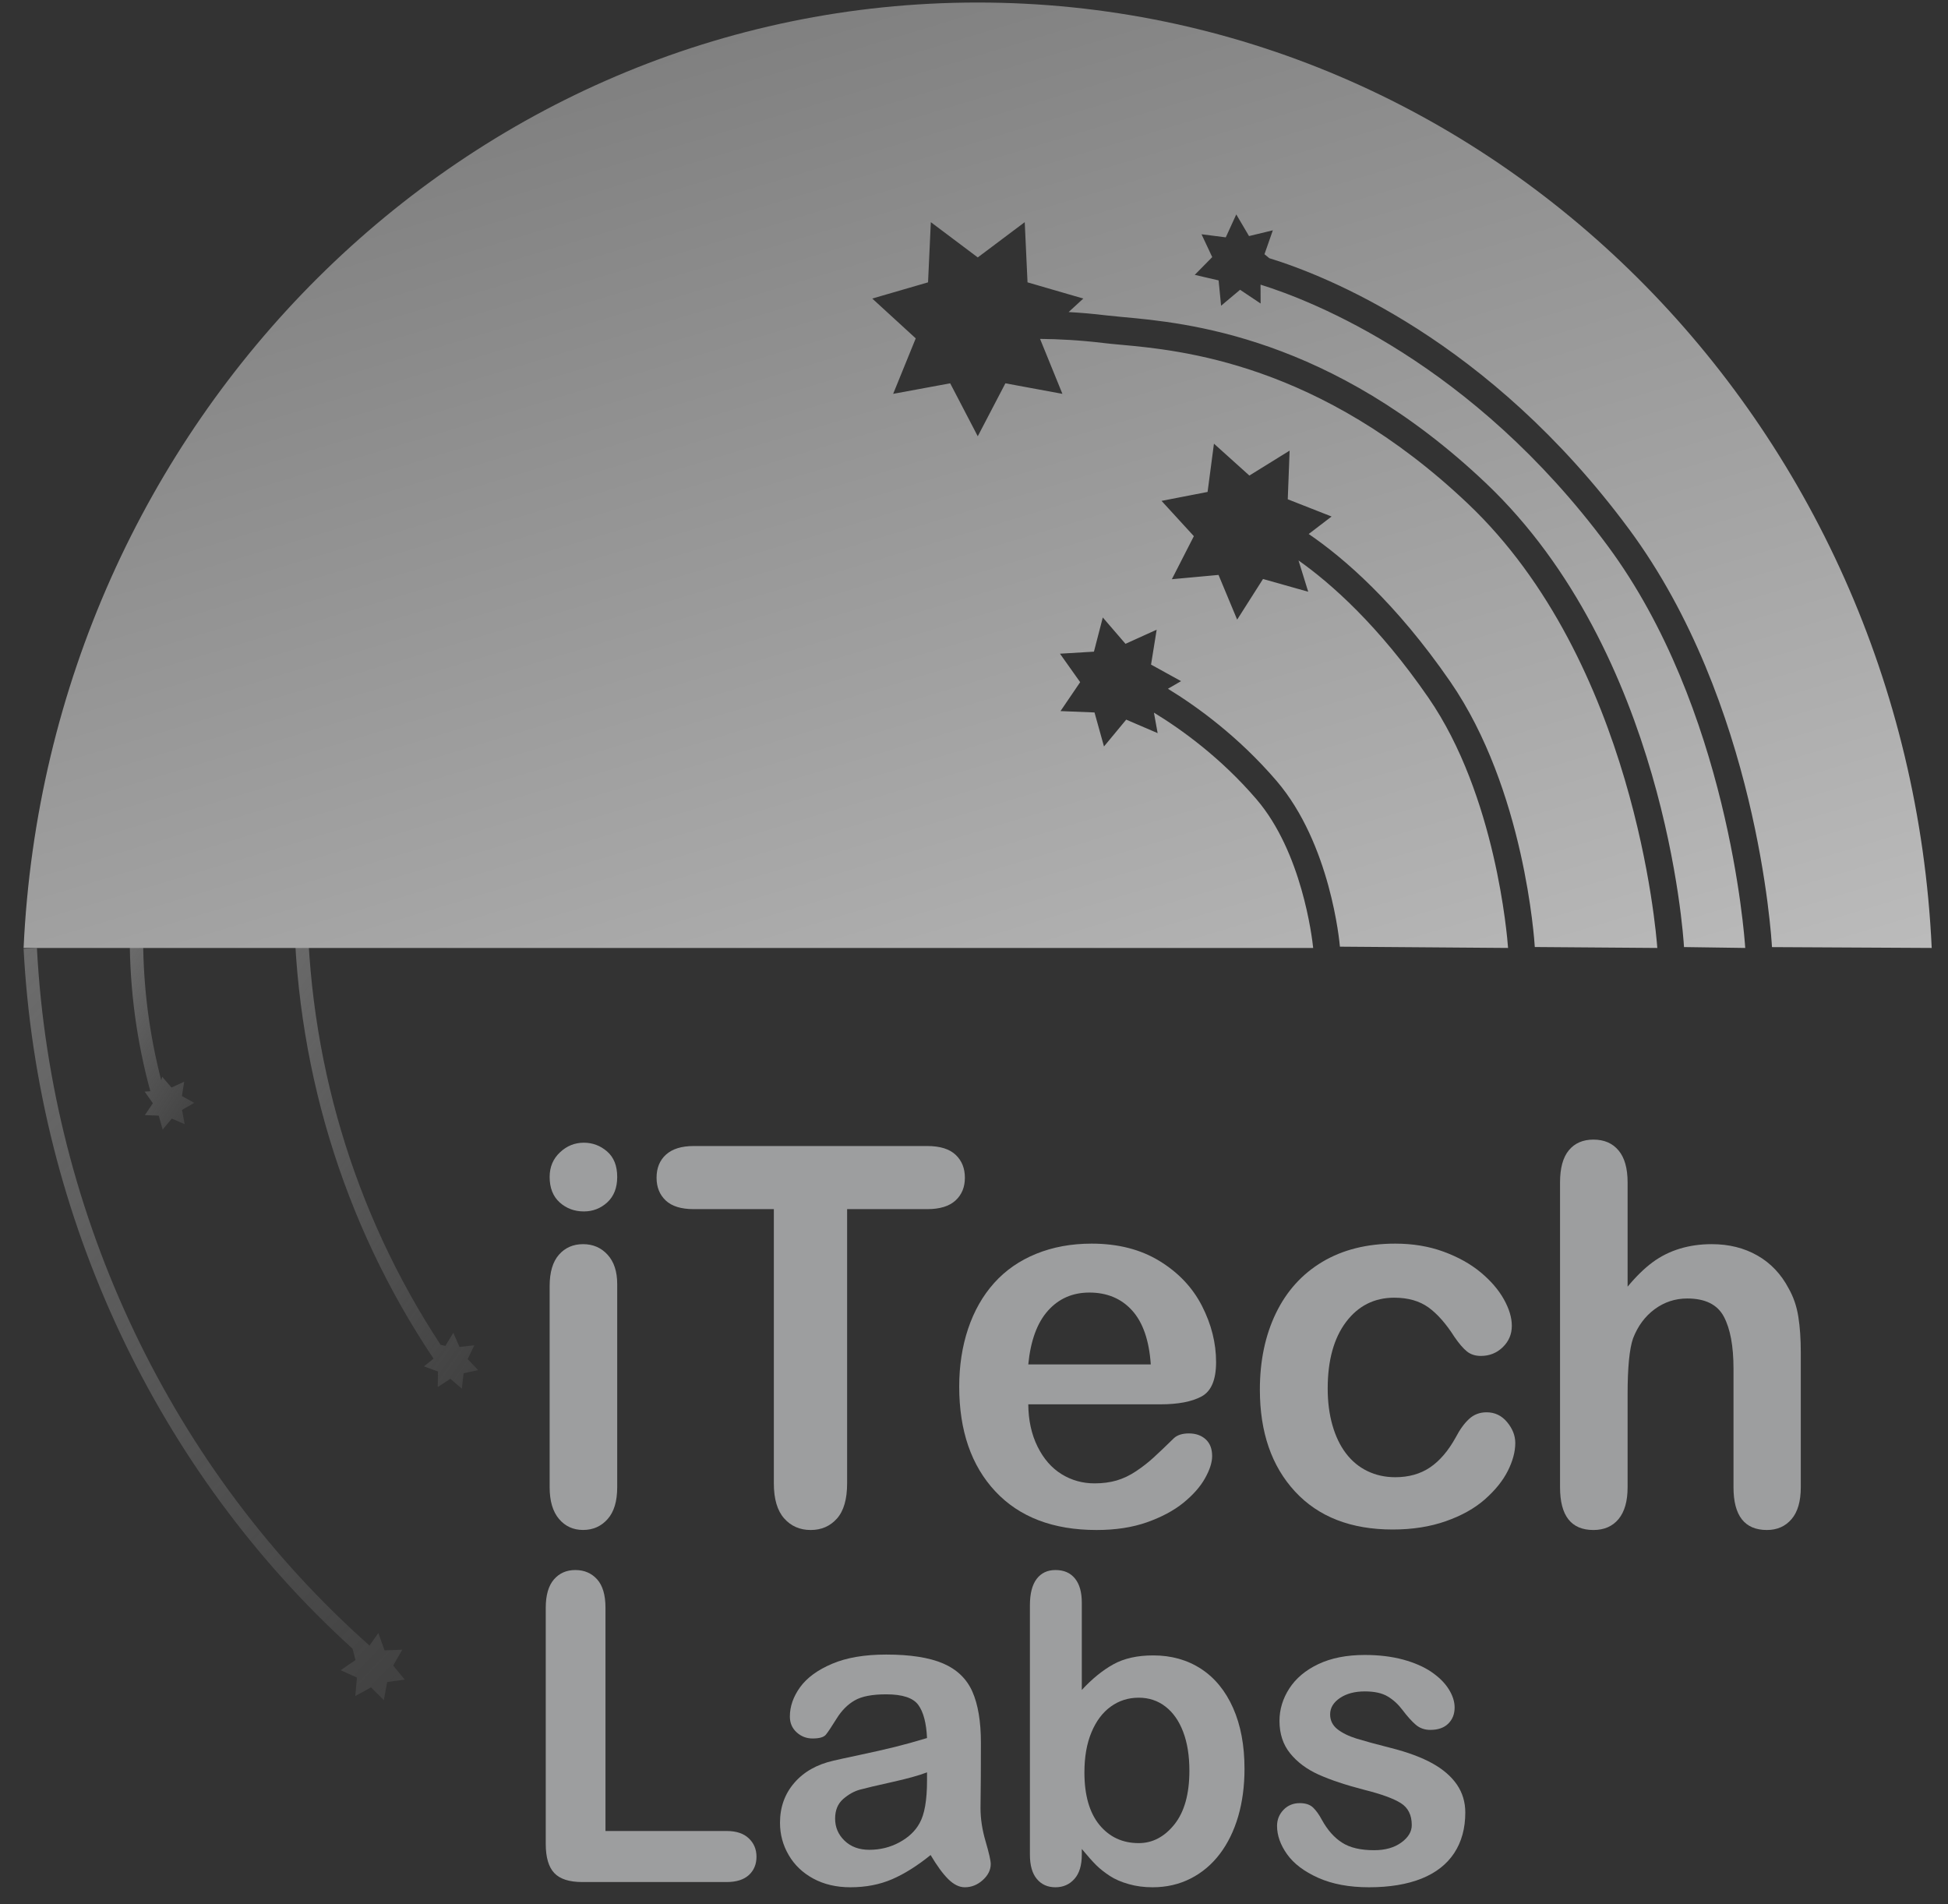 <svg width="44" height="43" viewBox="0 0 44 43" fill="none" xmlns="http://www.w3.org/2000/svg">
<rect x="0" y="0" width="44" height="43" fill="#333333" stroke="none"/>
<path d="M13.187 27.357C12.975 27.357 12.793 27.289 12.642 27.154C12.491 27.018 12.415 26.826 12.415 26.578C12.415 26.353 12.493 26.168 12.648 26.023C12.802 25.877 12.982 25.805 13.187 25.805C13.384 25.805 13.559 25.87 13.712 26.002C13.865 26.134 13.941 26.326 13.941 26.578C13.941 26.822 13.867 27.013 13.718 27.151C13.569 27.288 13.392 27.357 13.187 27.357ZM13.941 28.997V33.585C13.941 33.903 13.869 34.143 13.723 34.306C13.578 34.469 13.394 34.55 13.17 34.55C12.947 34.55 12.765 34.467 12.625 34.3C12.485 34.134 12.415 33.895 12.415 33.585V29.044C12.415 28.73 12.485 28.493 12.625 28.334C12.765 28.175 12.947 28.096 13.17 28.096C13.394 28.096 13.578 28.175 13.723 28.334C13.869 28.493 13.941 28.714 13.941 28.997Z" fill="#9D9E9F"/>
<path d="M20.945 27.305H19.134V33.498C19.134 33.855 19.058 34.119 18.905 34.292C18.752 34.464 18.555 34.551 18.312 34.551C18.066 34.551 17.866 34.463 17.712 34.289C17.557 34.114 17.479 33.851 17.479 33.498V27.305H15.668C15.385 27.305 15.175 27.24 15.037 27.11C14.899 26.98 14.83 26.809 14.83 26.596C14.83 26.375 14.902 26.2 15.045 26.072C15.189 25.944 15.396 25.88 15.668 25.88H20.945C21.232 25.88 21.445 25.946 21.585 26.078C21.725 26.21 21.794 26.383 21.794 26.596C21.794 26.809 21.724 26.98 21.582 27.11C21.44 27.24 21.228 27.305 20.945 27.305Z" fill="#9D9E9F"/>
<path d="M26.211 31.713H23.226C23.229 32.074 23.299 32.392 23.435 32.667C23.571 32.942 23.752 33.15 23.977 33.289C24.203 33.429 24.452 33.498 24.724 33.498C24.906 33.498 25.073 33.476 25.224 33.432C25.375 33.387 25.521 33.317 25.663 33.222C25.805 33.127 25.935 33.026 26.054 32.917C26.173 32.809 26.328 32.661 26.518 32.475C26.596 32.405 26.708 32.37 26.854 32.37C27.01 32.37 27.137 32.415 27.234 32.504C27.331 32.593 27.379 32.719 27.379 32.882C27.379 33.026 27.325 33.193 27.217 33.385C27.109 33.577 26.946 33.761 26.728 33.938C26.51 34.114 26.236 34.26 25.906 34.377C25.576 34.493 25.197 34.551 24.768 34.551C23.788 34.551 23.026 34.26 22.482 33.679C21.938 33.097 21.666 32.308 21.666 31.312C21.666 30.843 21.733 30.407 21.867 30.006C22.002 29.605 22.197 29.261 22.454 28.974C22.711 28.687 23.028 28.467 23.404 28.314C23.781 28.161 24.198 28.084 24.657 28.084C25.253 28.084 25.764 28.215 26.191 28.477C26.618 28.738 26.938 29.077 27.15 29.492C27.362 29.907 27.468 30.329 27.468 30.759C27.468 31.159 27.359 31.418 27.139 31.536C26.919 31.654 26.61 31.713 26.211 31.713ZM23.226 30.812H25.993C25.956 30.269 25.815 29.863 25.571 29.593C25.327 29.324 25.005 29.189 24.606 29.189C24.226 29.189 23.914 29.326 23.67 29.599C23.426 29.872 23.278 30.277 23.226 30.812Z" fill="#9D9E9F"/>
<path d="M34.226 32.586C34.226 32.783 34.169 32.995 34.056 33.219C33.942 33.444 33.768 33.658 33.536 33.862C33.303 34.066 33.009 34.229 32.655 34.353C32.301 34.477 31.902 34.54 31.459 34.54C30.516 34.54 29.78 34.254 29.251 33.682C28.722 33.11 28.457 32.343 28.457 31.382C28.457 30.73 28.578 30.154 28.82 29.654C29.062 29.154 29.413 28.767 29.871 28.494C30.33 28.221 30.878 28.084 31.515 28.084C31.91 28.084 32.272 28.144 32.602 28.264C32.932 28.385 33.211 28.54 33.441 28.73C33.67 28.92 33.845 29.122 33.966 29.337C34.087 29.553 34.148 29.753 34.148 29.939C34.148 30.129 34.08 30.29 33.944 30.422C33.808 30.554 33.643 30.62 33.449 30.62C33.322 30.62 33.217 30.586 33.133 30.518C33.049 30.45 32.955 30.341 32.851 30.189C32.664 29.895 32.47 29.674 32.267 29.526C32.063 29.379 31.805 29.305 31.492 29.305C31.041 29.305 30.678 29.489 30.402 29.855C30.127 30.221 29.989 30.723 29.989 31.358C29.989 31.657 30.024 31.931 30.095 32.181C30.166 32.431 30.268 32.645 30.402 32.821C30.537 32.998 30.699 33.131 30.889 33.222C31.079 33.313 31.287 33.359 31.515 33.359C31.82 33.359 32.082 33.285 32.3 33.138C32.518 32.991 32.711 32.766 32.879 32.463C32.972 32.285 33.072 32.145 33.181 32.045C33.289 31.944 33.421 31.893 33.578 31.893C33.764 31.893 33.919 31.967 34.041 32.114C34.164 32.262 34.226 32.419 34.226 32.586Z" fill="#9D9E9F"/>
<path d="M36.763 26.701V29.056C36.956 28.823 37.146 28.639 37.33 28.503C37.514 28.368 37.718 28.266 37.942 28.198C38.166 28.13 38.406 28.096 38.663 28.096C39.051 28.096 39.394 28.181 39.694 28.352C39.994 28.523 40.23 28.771 40.401 29.096C40.509 29.286 40.582 29.498 40.619 29.733C40.657 29.968 40.675 30.238 40.675 30.544V33.586C40.675 33.903 40.605 34.144 40.466 34.306C40.326 34.469 40.141 34.551 39.91 34.551C39.407 34.551 39.155 34.229 39.155 33.586V30.905C39.155 30.397 39.082 30.006 38.937 29.733C38.792 29.46 38.516 29.323 38.11 29.323C37.838 29.323 37.593 29.404 37.375 29.564C37.157 29.725 36.994 29.945 36.886 30.224C36.804 30.461 36.763 30.882 36.763 31.486V33.586C36.763 33.9 36.695 34.139 36.559 34.304C36.423 34.468 36.234 34.551 35.991 34.551C35.488 34.551 35.237 34.229 35.237 33.586V26.701C35.237 26.379 35.303 26.137 35.435 25.977C35.567 25.816 35.753 25.735 35.991 25.735C36.234 25.735 36.423 25.817 36.559 25.98C36.695 26.142 36.763 26.383 36.763 26.701Z" fill="#9D9E9F"/>
<path d="M13.676 36.306V41.348H16.411C16.629 41.348 16.796 41.403 16.913 41.514C17.029 41.624 17.087 41.762 17.087 41.929C17.087 42.099 17.03 42.237 16.915 42.343C16.8 42.448 16.632 42.501 16.411 42.501H13.154C12.86 42.501 12.649 42.434 12.52 42.298C12.392 42.163 12.327 41.944 12.327 41.641V36.306C12.327 36.023 12.389 35.81 12.511 35.668C12.634 35.526 12.795 35.455 12.995 35.455C13.198 35.455 13.362 35.526 13.488 35.666C13.613 35.806 13.676 36.019 13.676 36.306Z" fill="#9D9E9F"/>
<path d="M21.02 41.891C20.721 42.133 20.43 42.316 20.151 42.437C19.87 42.558 19.556 42.619 19.208 42.619C18.89 42.619 18.611 42.553 18.37 42.423C18.129 42.292 17.944 42.115 17.814 41.891C17.683 41.667 17.618 41.425 17.618 41.163C17.618 40.81 17.726 40.51 17.941 40.261C18.156 40.012 18.451 39.845 18.826 39.76C18.905 39.741 19.101 39.698 19.412 39.632C19.724 39.566 19.991 39.505 20.214 39.45C20.437 39.395 20.678 39.328 20.939 39.249C20.923 38.909 20.858 38.66 20.741 38.5C20.624 38.341 20.383 38.262 20.017 38.262C19.701 38.262 19.465 38.307 19.306 38.399C19.147 38.49 19.01 38.627 18.897 38.81C18.783 38.993 18.703 39.113 18.656 39.171C18.609 39.23 18.509 39.259 18.354 39.259C18.215 39.259 18.094 39.212 17.993 39.119C17.891 39.026 17.841 38.907 17.841 38.763C17.841 38.536 17.918 38.315 18.072 38.101C18.227 37.887 18.468 37.711 18.795 37.572C19.122 37.433 19.529 37.364 20.017 37.364C20.561 37.364 20.99 37.431 21.302 37.565C21.614 37.699 21.834 37.91 21.963 38.2C22.091 38.49 22.156 38.874 22.156 39.353C22.156 39.656 22.155 39.913 22.154 40.124C22.152 40.335 22.15 40.569 22.147 40.828C22.147 41.07 22.185 41.323 22.263 41.586C22.34 41.849 22.378 42.019 22.378 42.094C22.378 42.227 22.319 42.347 22.199 42.456C22.079 42.564 21.944 42.619 21.792 42.619C21.665 42.619 21.54 42.556 21.415 42.432C21.291 42.308 21.16 42.127 21.02 41.891ZM20.939 40.024C20.757 40.094 20.493 40.167 20.146 40.244C19.799 40.321 19.559 40.378 19.426 40.414C19.293 40.45 19.166 40.521 19.044 40.627C18.923 40.733 18.863 40.88 18.863 41.069C18.863 41.264 18.934 41.43 19.076 41.567C19.218 41.704 19.405 41.773 19.635 41.773C19.88 41.773 20.107 41.717 20.314 41.605C20.521 41.493 20.674 41.349 20.77 41.173C20.882 40.977 20.939 40.656 20.939 40.209V40.024Z" fill="#9D9E9F"/>
<path d="M24.435 36.192V38.163C24.668 37.911 24.906 37.718 25.148 37.584C25.39 37.45 25.69 37.383 26.048 37.383C26.459 37.383 26.82 37.485 27.131 37.688C27.441 37.891 27.682 38.186 27.853 38.572C28.024 38.958 28.11 39.415 28.11 39.944C28.11 40.335 28.062 40.693 27.967 41.02C27.871 41.346 27.733 41.628 27.551 41.868C27.369 42.107 27.149 42.292 26.89 42.423C26.631 42.554 26.346 42.619 26.034 42.619C25.843 42.619 25.664 42.596 25.496 42.548C25.328 42.501 25.184 42.439 25.067 42.362C24.948 42.284 24.848 42.205 24.764 42.123C24.681 42.041 24.571 41.918 24.435 41.754V41.882C24.435 42.124 24.379 42.308 24.267 42.432C24.155 42.557 24.013 42.619 23.84 42.619C23.664 42.619 23.524 42.557 23.42 42.432C23.315 42.308 23.263 42.124 23.263 41.882V36.249C23.263 35.988 23.314 35.79 23.415 35.656C23.517 35.522 23.658 35.455 23.84 35.455C24.031 35.455 24.178 35.519 24.281 35.647C24.384 35.774 24.435 35.956 24.435 36.192ZM24.494 40.025C24.494 40.538 24.607 40.933 24.832 41.209C25.058 41.484 25.354 41.622 25.721 41.622C26.032 41.622 26.301 41.481 26.527 41.199C26.752 40.917 26.865 40.513 26.865 39.987C26.865 39.647 26.818 39.354 26.724 39.108C26.631 38.862 26.497 38.672 26.325 38.539C26.152 38.405 25.951 38.338 25.721 38.338C25.484 38.338 25.274 38.405 25.089 38.539C24.904 38.672 24.759 38.866 24.653 39.12C24.547 39.373 24.494 39.675 24.494 40.025Z" fill="#9D9E9F"/>
<path d="M33.097 40.932C33.097 41.288 33.013 41.593 32.847 41.846C32.68 42.1 32.434 42.292 32.109 42.423C31.783 42.553 31.387 42.619 30.921 42.619C30.476 42.619 30.094 42.548 29.776 42.406C29.458 42.264 29.224 42.087 29.072 41.874C28.921 41.662 28.845 41.448 28.845 41.234C28.845 41.092 28.894 40.971 28.991 40.87C29.087 40.77 29.21 40.719 29.358 40.719C29.489 40.719 29.588 40.752 29.658 40.818C29.728 40.885 29.794 40.977 29.858 41.097C29.985 41.327 30.137 41.499 30.315 41.612C30.492 41.726 30.733 41.782 31.039 41.782C31.287 41.782 31.491 41.725 31.65 41.61C31.809 41.495 31.888 41.363 31.888 41.215C31.888 40.989 31.806 40.823 31.641 40.719C31.476 40.615 31.204 40.516 30.826 40.421C30.399 40.311 30.051 40.195 29.783 40.074C29.515 39.953 29.301 39.793 29.14 39.594C28.98 39.396 28.9 39.152 28.9 38.862C28.9 38.604 28.974 38.359 29.122 38.13C29.271 37.9 29.489 37.716 29.779 37.579C30.068 37.442 30.417 37.373 30.826 37.373C31.146 37.373 31.435 37.408 31.691 37.477C31.947 37.547 32.16 37.64 32.331 37.756C32.502 37.873 32.633 38.002 32.722 38.144C32.811 38.285 32.856 38.424 32.856 38.559C32.856 38.708 32.808 38.829 32.713 38.923C32.617 39.018 32.482 39.065 32.306 39.065C32.179 39.065 32.071 39.027 31.982 38.952C31.892 38.876 31.79 38.763 31.675 38.611C31.581 38.486 31.471 38.385 31.343 38.309C31.216 38.233 31.044 38.196 30.826 38.196C30.602 38.196 30.415 38.245 30.267 38.344C30.119 38.444 30.044 38.567 30.044 38.715C30.044 38.851 30.099 38.962 30.208 39.049C30.317 39.135 30.464 39.207 30.648 39.264C30.833 39.32 31.087 39.39 31.412 39.472C31.796 39.569 32.11 39.686 32.354 39.821C32.598 39.957 32.782 40.117 32.908 40.301C33.034 40.485 33.097 40.695 33.097 40.932Z" fill="#9D9E9F"/>
<path d="M8.881 37.612L9.087 37.254L8.686 37.269L8.546 36.878L8.346 37.16C3.886 33.208 1.15 27.477 0.834 21.408L0.533 21.425C0.849 27.495 3.552 33.231 7.964 37.232L8.029 37.488L7.694 37.717L8.062 37.884L8.025 38.3L8.38 38.105L8.67 38.394L8.745 37.984L9.142 37.929L8.881 37.612Z" fill="url(#paint0_linear_1288_14656)"/>
<path d="M4.388 24.905L4.109 24.751L4.161 24.428L3.873 24.559L3.663 24.315L3.642 24.396C3.371 23.352 3.233 22.272 3.233 21.179H2.931C2.931 22.358 3.089 23.521 3.396 24.643L3.267 24.651L3.453 24.914L3.272 25.182L3.586 25.194L3.674 25.509L3.88 25.261L4.171 25.386L4.112 25.064L4.388 24.905Z" fill="url(#paint1_linear_1288_14656)"/>
<path d="M10.563 30.692L10.714 30.379L10.379 30.417L10.239 30.099L10.059 30.395L9.951 30.367C7.982 27.372 6.94 23.874 6.94 20.222H6.638C6.638 23.994 7.73 27.604 9.793 30.682L9.576 30.856L9.893 30.972L9.887 31.322L10.173 31.137L10.432 31.36L10.471 31.012L10.8 30.94L10.563 30.692Z" fill="url(#paint2_linear_1288_14656)"/>
<path d="M28.381 18.05C27.573 17.107 26.677 16.466 26.064 16.093L26.148 16.556L25.438 16.251L24.936 16.857L24.722 16.089L23.954 16.058L24.398 15.405L23.942 14.762L24.709 14.716L24.909 13.944L25.422 14.539L26.126 14.22L25.999 15.008L26.677 15.382L26.38 15.554C27.032 15.952 27.97 16.628 28.832 17.632C30.057 19.061 30.257 21.284 30.265 21.378L34.063 21.407C34.045 21.149 33.786 17.961 32.265 15.757C31.136 14.12 30.064 13.175 29.33 12.656L29.549 13.363L28.528 13.075L27.944 13.993L27.523 12.983L26.469 13.08L26.966 12.108L26.236 11.311L27.276 11.109L27.42 10.019L28.22 10.739L29.129 10.176L29.087 11.275L30.077 11.664L29.56 12.059C30.351 12.599 31.523 13.605 32.756 15.391C34.437 17.827 34.658 21.242 34.667 21.386L37.434 21.407C37.408 21.047 36.919 14.945 33.157 11.375C29.804 8.194 26.657 7.908 25.313 7.785C25.164 7.771 25.034 7.76 24.925 7.746C24.396 7.682 23.911 7.657 23.492 7.653L23.997 8.894L22.709 8.656L22.085 9.852L21.462 8.656L20.174 8.894L20.684 7.641L19.702 6.742L20.962 6.376L21.025 5.017L22.085 5.813L23.146 5.017L23.209 6.376L24.469 6.742L24.137 7.047C24.407 7.062 24.693 7.086 24.995 7.123C25.099 7.135 25.223 7.146 25.366 7.16C26.771 7.288 30.06 7.587 33.563 10.911C37.606 14.747 38.022 21.117 38.037 21.387L39.42 21.407C39.401 21.104 39.027 15.991 36.315 12.329C33.248 8.188 29.63 6.788 28.472 6.428L28.474 6.854L28.01 6.544L27.581 6.904L27.525 6.332L26.986 6.207L27.381 5.806L27.139 5.29L27.687 5.36L27.924 4.842L28.212 5.331L28.75 5.201L28.561 5.741L28.671 5.831C29.94 6.221 33.62 7.661 36.793 11.946C39.691 15.859 40.012 21.164 40.024 21.388L43.632 21.407C43.083 9.52 33.645 0.057 22.082 0.057C10.52 0.057 1.082 9.52 0.533 21.407H29.661C29.636 21.164 29.406 19.245 28.381 18.05Z" fill="url(#paint3_linear_1288_14656)"/>
<defs>
<linearGradient id="paint0_linear_1288_14656" x1="2.524" y1="17.161" x2="20.617" y2="34.532" gradientUnits="userSpaceOnUse">
<stop stop-color="#707070"/>
<stop offset="1" stop-color="#707070" stop-opacity="0"/>
</linearGradient>
<linearGradient id="paint1_linear_1288_14656" x1="3.268" y1="20.097" x2="7.452" y2="22.762" gradientUnits="userSpaceOnUse">
<stop stop-color="#707070"/>
<stop offset="1" stop-color="#707070" stop-opacity="0"/>
</linearGradient>
<linearGradient id="paint2_linear_1288_14656" x1="7.601" y1="17.438" x2="18.799" y2="25.364" gradientUnits="userSpaceOnUse">
<stop stop-color="#707070"/>
<stop offset="1" stop-color="#707070" stop-opacity="0"/>
</linearGradient>
<linearGradient id="paint3_linear_1288_14656" x1="-2.603" y1="-1.768" x2="16.729" y2="62.465" gradientUnits="userSpaceOnUse">
<stop stop-color="#6F6F6F"/>
<stop offset="1" stop-color="white"/>
</linearGradient>
</defs>
</svg>

